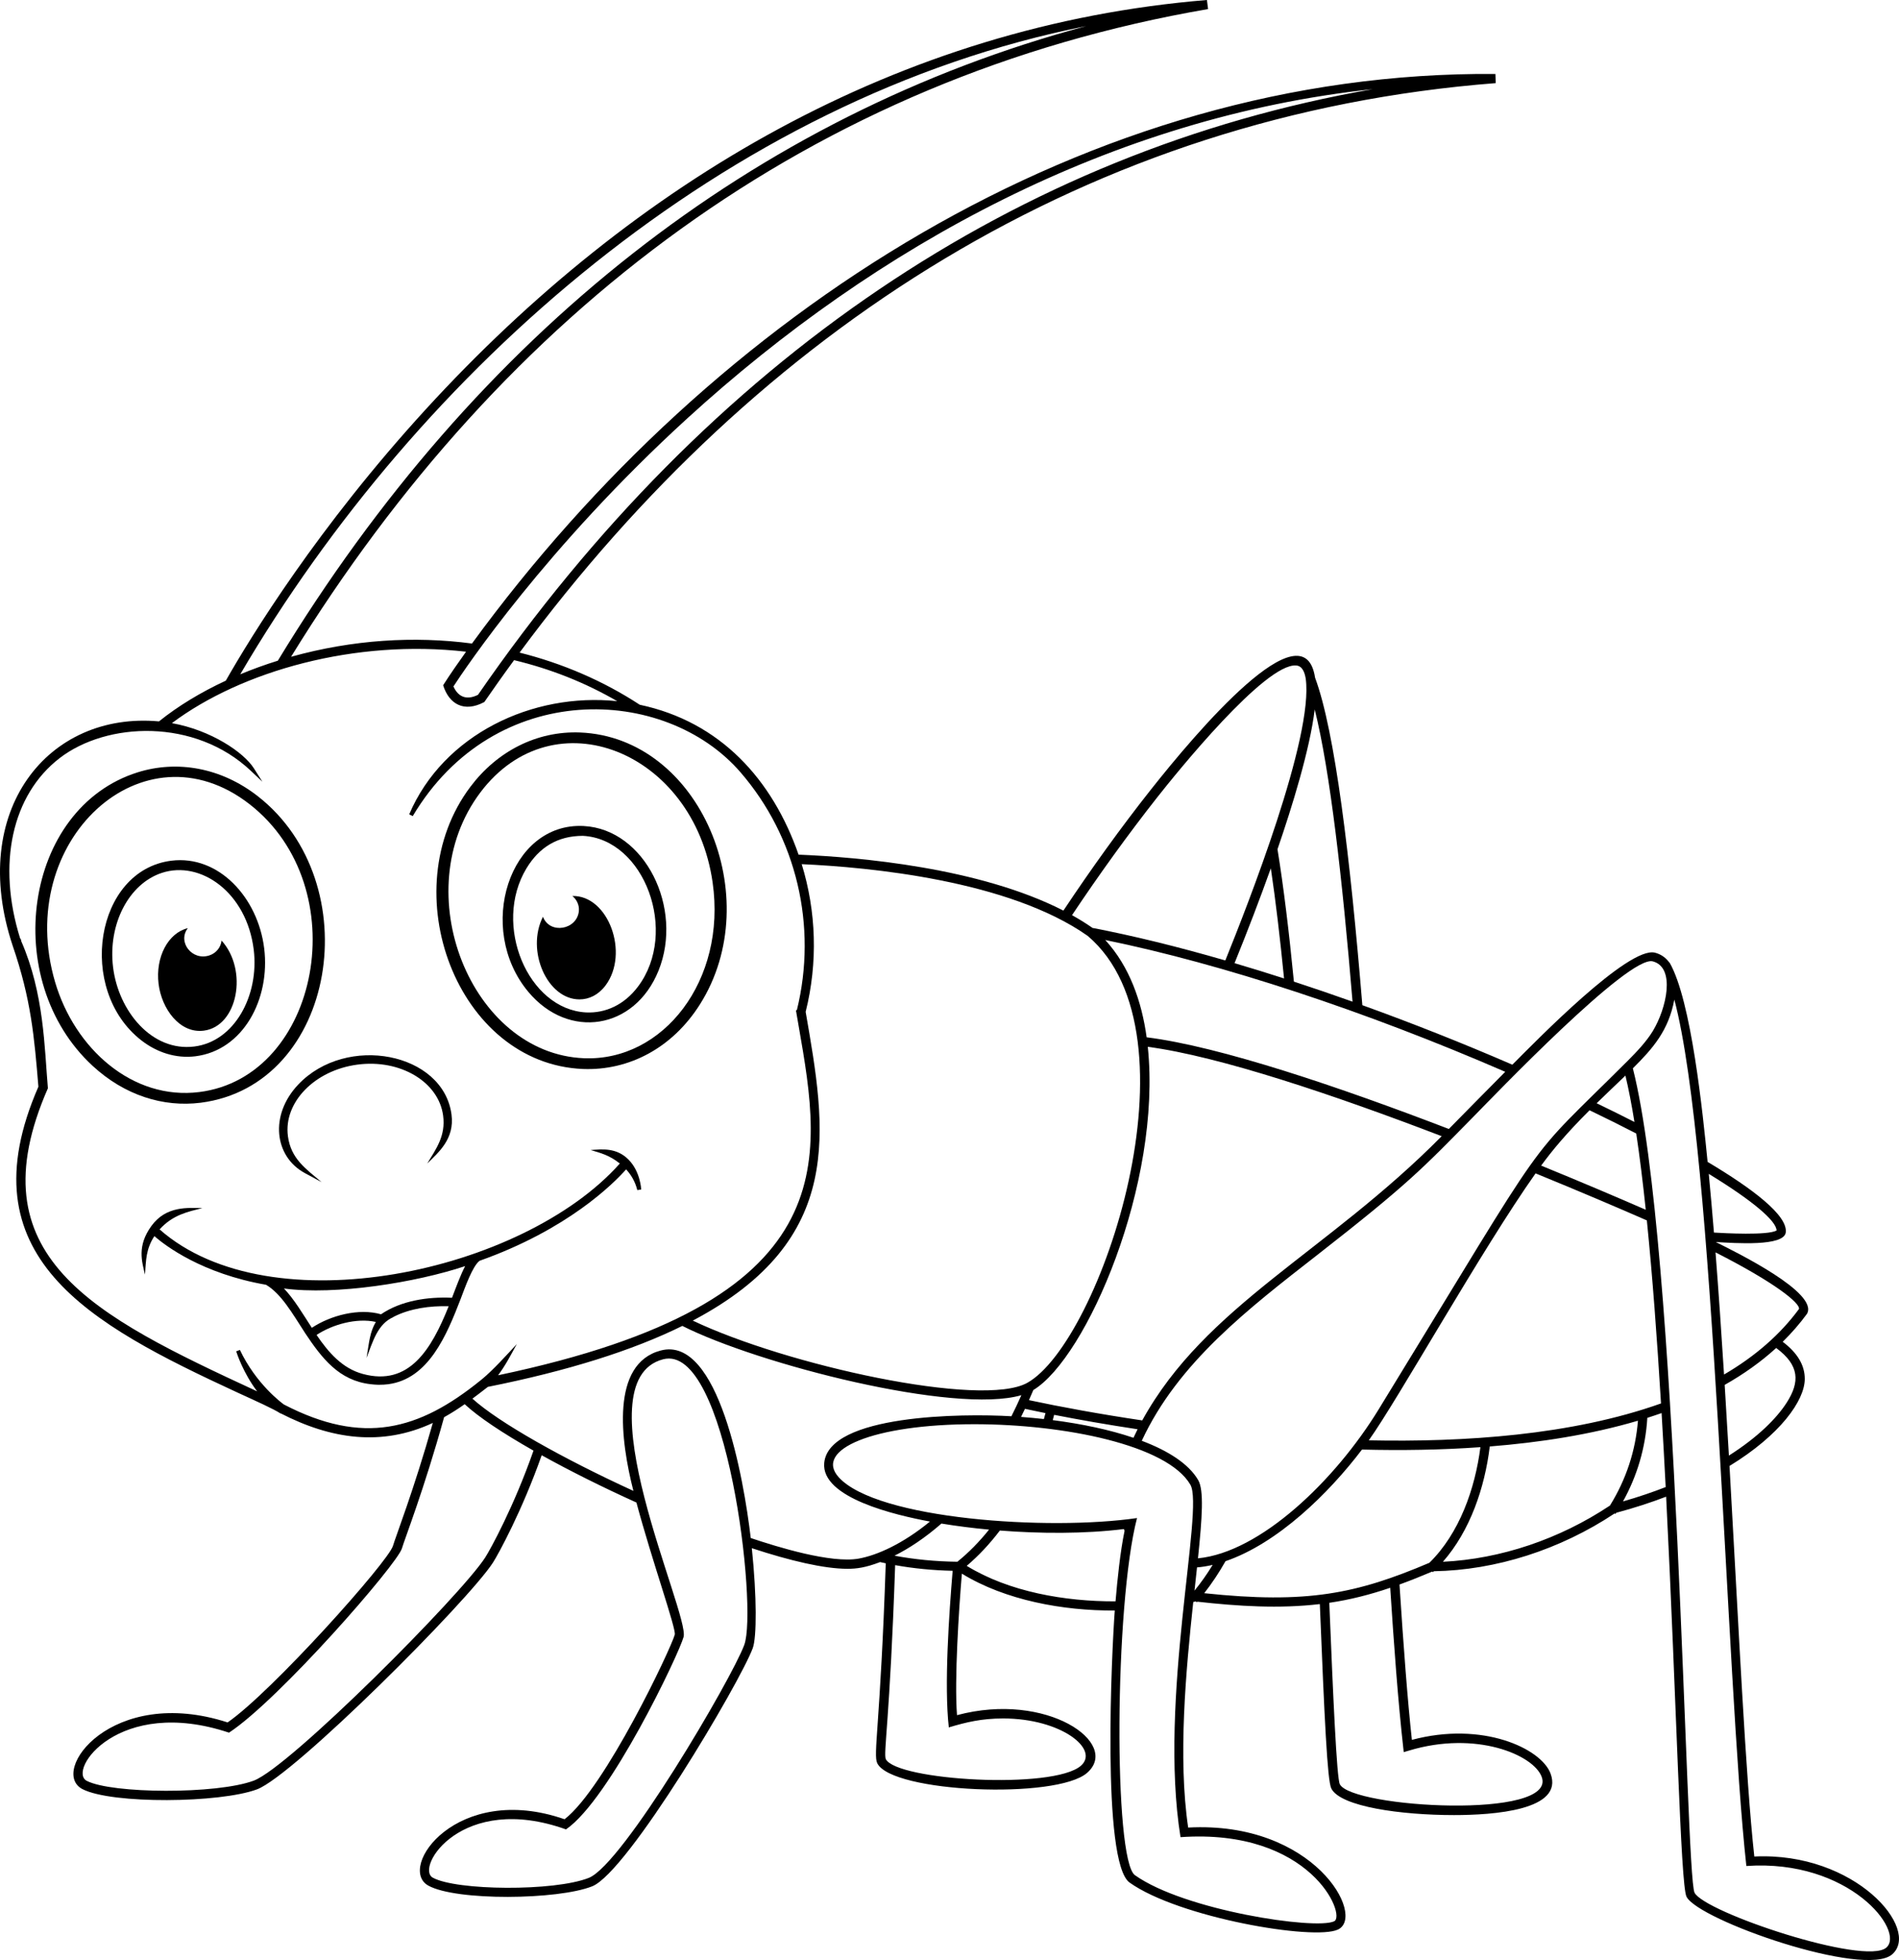 <?xml version="1.0" encoding="utf-8"?>

<svg version="1.1" id="Layer_1" xmlns="http://www.w3.org/2000/svg" xmlns:xlink="http://www.w3.org/1999/xlink" x="0px" y="0px"
	 viewBox="0 0 4844.882 5000" enable-background="new 0 0 4844.882 5000" xml:space="preserve">
<g>
	<path d="M777.677,2992.475l42.586,22.985c-40.019-33.936-78.042-59.27-85.708-117.063
		c-11.429-86.187,68.082-168.083,177.24-182.572c109.192-14.559,207.302,43.846,218.731,130.032
		c6.865,51.801-17.59,84.252-40.562,122.31c28.526-28.302,70.249-62.618,61.942-125.144
		c-20.952-158.032-267.815-206.105-390.786-76.614C686.87,2844.606,699.924,2950.472,777.677,2992.475z"/>
	<path d="M1597.385,2983.015c12.379,13.504,23.154,30.862,28.506,52.87l9.98-1.421c-0.077-1.85-2.335-45.646-31.847-75.82
		c-30.932-31.601-67.373-26.98-97.124-24.94c25.18,7.68,47.046,12.54,74.468,34.435
		c-247.166,278.049-891.251,417.71-1174.236,168.005c34.64-37.924,72.444-44.809,109.305-54.41
		c-36.298-0.331-92.186-6.358-130.019,45.492c-37.459,51.365-24.244,90.997-16.55,124.216c2.785-37.207,2.292-64.84,23.962-98.059
		c28.302,24.638,121.761,95.618,284.948,124.075c38.958,23.161,66.774,72.535,99.198,122.443l-0.064,0.049
		c43.656,65.459,86.856,121.74,167.478,131.109c14.587,1.737,23.415,1.435,22.613,1.435c7.744,0,14.784-0.345,22.584-1.372l0,0
		c102.919-13.694,148.748-124.349,185.322-219.215l-0.043-0.007c10.557-27.599,29.99-82.902,47.798-95.696
		C1448.504,3136.469,1564.94,3019.659,1597.385,2983.015z M926.285,3505.086c-52.736-14.01-87.903-54.516-118.638-99.656
		c40.16-26.502,101.554-44.169,151.153-33.226c-15.291,26.474-16.718,49.923-23.633,91.827
		c16.148-41.898,28.077-86.433,68.307-104.086l-0.127-0.302c42.382-21.93,93.867-28.851,141.342-27.458
		C1100.317,3443.27,1043.432,3536.469,926.285,3505.086z M1153.201,3310.628c-62.125-2.975-130.342,7.483-181.136,42.094
		c-56.049-16.17-128.379,2.652-176.481,34.499c-22.704-35.012-44.971-72.816-71.135-100.31
		c131.614,17.815,337.425-15.473,462.288-57.083C1175.271,3251.576,1164.011,3282.459,1153.201,3310.628z"/>
	<path d="M1487.524,2726.973v0.007c117.261,4.459,228.268-53.671,298.628-165.48c171.051-271.529,0.627-680.778-306.373-692.925
		c-110.339-4.262-211.527,47.89-279.646,138.465C1000.267,2272.718,1166.439,2714.109,1487.524,2726.973z M1225.405,2021.67
		c187.558-249.325,544.859-104.874,592.679,229.357c35.821,250.373-126.312,456.787-328.197,448.481
		C1201.753,2688.058,1035.068,2274.737,1225.405,2021.67z"/>
	<path d="M1347.891,2530.216c102.54,122.802,271.283,96.8,332.171-54.058c64.277-159.277-34.337-360.881-190.948-368.997
		C1299.432,2097.328,1212.928,2368.583,1347.891,2530.216z M1343.01,2215.375c32.416-53.749,79.407-83.148,144.092-83.148
		c157.512,8.166,245.07,245.766,140.569,384.625c-35.083,46.624-82.917,68.167-132.459,65.832
		C1347.118,2574.997,1256.127,2359.594,1343.01,2215.375z"/>
	<path d="M1478.457,2549.452c24.237,0,48.172-11.338,66.283-35.385c61.669-81.946,7.399-230.891-84.652-228.38
		c10.473,8.018,18.342,22.521,16.768,38.508c-4.755,48.094-74.582,59.854-91.588,14.411
		C1341.393,2424.877,1395.97,2549.452,1478.457,2549.452z"/>
	<path d="M511.95,2813.047L511.95,2813.047c346.842-44.247,429.379-560.895,145.549-782.129
		c-94.352-73.541-206.604-91.891-306.077-60.747c-291.588,91.286-352.06,530.363-115.107,748.833
		C317.69,2794.093,416.227,2825.081,511.95,2813.047z M140.519,2505.1c-105.838-359.994,224.744-665.185,496.391-453.46
		c271.881,211.915,178.971,695.534-128.338,734.147C338.029,2807.329,190.443,2674.884,140.519,2505.1z"/>
	<path d="M498.601,2694.535L498.601,2694.535c121.973-15.297,191.313-145.998,175.433-275.194
		c-16.043-129.962-116.254-238.704-236.819-223.702c-194.782,24.427-242.319,329.188-76.74,458.222
		C400.064,2684.71,448.811,2700.753,498.601,2694.535z M288.494,2467.548v-0.007c-13.51-109.734,40.062-213.307,124.61-240.913
		c98.417-32.241,216.205,49.43,234.231,196.04c14.201,115.727-48.347,234.273-151.814,246.997
		C387.658,2683.219,302.245,2579.547,288.494,2467.548z"/>
	<path d="M519.842,2629.189c86.699-10.845,113.849-154.051,45.394-229.906c-1.533,16.184-12.892,32.03-31.193,38.008
		c-43.924,14.341-82.001-34.203-54.831-69.595c-50.015,11.992-83.05,73.527-74.602,142.327
		C412.436,2573.639,458.546,2636.939,519.842,2629.189z"/>
	<path d="M4475.723,4735.941c-22.169-202.012-40.026-589.514-63.272-996.301c129.653-79.217,191.863-167.063,192.018-221.867
		c0.12-34.801-18.308-66.254-56.267-94.908c22.858-22.464,43.572-46.244,61.951-71.395
		c30.426-53.341-178.078-155.796-232.741-183.085c49.908,2.891,173.927,11.788,178.548-24.434
		c5.543-43.6-85.434-112.14-199.41-179.969c-12.294-123.843-41.237-411.795-97.018-508.44l-0.232,0.127
		c-0.992-1.428-2.188-2.602-3.278-3.932l-0.302-0.844l0.027,0.521c-8.503-10.233-19.482-17.464-33.254-21.079
		c-67.414-17.745-303.939,225.545-364.073,285.659c-126.748-54.93-255.724-106-382.683-151.779
		c-31.171-378.239-69.672-698.917-120.628-835.441c-28.056-185.526-303.004,138.908-419.047,285.694
		c-75.736,95.801-151.717,201.21-223,308.44c-214.721-109.896-522.38-136.461-675.657-142.692
		c-66.719-191.567-199.339-338.831-405.233-382.431c-93.157-60.944-196.829-105.472-306.548-133.007
		C1934.74,841.145,2778.67,292.777,3816.018,212.034l-0.809-23.323c-1038.901-8.475-1993.073,606.541-2611.071,1452.912
		c-147.144-19.391-303.931-10.072-461.577,33.837c542.53-881.439,1330.884-1478.9,2339.555-1652.321L3079.219,0
		c-785.519,64.32-1460.488,462.393-1992.7,1043.916c-275.665,301.21-446.526,580.222-510.451,692.461
		c-63.722,29.575-121.536,64.517-170.461,103.868c-283.971-25.967-487.368,228.745-373.365,571.958
		c47.06,136.566,55.297,233.352,65.74,359.952c-189.344,433.514,128.013,604.431,507.491,780.026
		c47.137,21.677,92.39,41.757,110.43,53.692l0.275-0.408c128.379,66.057,257.687,85.132,388.092,24.385
		c-48.754,172.437-95.632,292.228-101.611,313.378c-11.254,39.893-309.319,373.021-421.937,450.612
		c-296.286-95.611-456.365,125.833-370.234,170.207c75.018,38.585,350.872,35.771,445.218,0.563
		c93.712-34.97,539.443-481.01,602.159-578.731c13.533-21.107,73.977-131.242,124.153-273.569
		c72.021,39.942,155.542,81.664,241.694,120.615c39.824,148.509,101.372,320.973,97.883,336.862
		c-9.214,34.562-177.894,391.553-281.229,471.079c-274.814-95.548-428.534,124.265-347.553,169.293
		c71.008,39.45,330.376,36.566,417.97,1.829c91.117-36.145,376.854-519.159,409.742-607.638
		c10.184-27.43,10.516-130.834-2.385-254.973c98.074,32.276,184.85,52.595,244.184,52.595c22.844,0,45.83-2.883,83.092-17.14
		c4.775,1.091,9.58,2.117,14.412,3.137c-13.715,409.495-32.613,488.043-21.648,510.051c37.593,75.242,457.358,92.572,535.279,24.574
		c86.594-75.404-102.363-208.566-331.846-147.257c-6.956-91.047,4.691-268.976,12.406-361.007
		c110.557,67.879,258.271,94.95,390.119,94.036c-7.365,97.137-34.449,642.615,37.847,694.05
		c125.65,89.408,470.818,148.622,531.685,119.75c72.057-34.14-61.071-277.395-382.297-260.1
		c-26.368-178.464-5.739-400.943,12.976-575.468c1.976-0.422,3.96-0.788,5.936-1.224c0.359,0.042,0.689,0.07,1.048,0.112
		l2.074,1.772l1.195-1.414c103.785,11.57,209.503,18.378,312.645,6.105c11.829,289.928,19.089,450.007,29.301,470.396
		c23.329,46.638,178.605,67.879,313.004,67.879c100.014,0,281.425-12.21,246.328-106.084
		c-24.06-64.123-173.857-133.971-353.741-85.722c-10.881-99.339-21.17-235.532-31.616-396.329
		c27.234-9.896,54.847-20.931,83.605-33.134l1.59,1.632l2.497-2.413c158.321-2.616,321.873-54.895,461.267-147.475l2.152,1.351
		l1.856-2.968c45.872-12.273,88.24-26.129,127.325-41.096c26.621,524.926,36.63,989.739,51.955,1020.404
		c30.053,60.072,454.607,208.3,524.772,147.074C4900.908,4921.502,4733.494,4723.647,4475.723,4735.941z M4558.553,3577.839
		c-25.586,40.041-73.709,88.458-147.629,135.321c-3.446-59.692-7.09-121.086-10.768-180.356
		c49.401-27.922,93.226-59.312,131.389-94.127C4591.66,3483.001,4591.914,3525.665,4558.553,3577.839z M4589.719,3339.19
		c-47.854,65.051-111.759,120.819-191.208,167.218c-6.695-106.351-13.892-211.345-21.718-311.605
		C4528.853,3272.113,4593.045,3324.462,4589.719,3339.19z M4532.523,3139.029c-22.802,12.885-133.69,6.801-159.77,5.226
		c-4.214-51.54-8.617-101.583-13.222-149.719C4473.36,3063.905,4532.326,3115.192,4532.523,3139.029z M3840.296,2734.176
		c-47.834,48.038-93.769,94.957-143.916,145.801c-278.773-107.048-584.099-210.578-770.973-233.844
		c-12.561-90.885-43.227-180.131-105.584-248.199C3119.442,2459.165,3483.986,2579.477,3840.296,2734.176z M2625.146,3571.734
		c3.778-8.447,7.49-17.035,11.161-25.77c135.61-81.875,328.281-526.459,292.038-875.531
		c183.353,24.153,478.26,123.927,749.846,227.951c-292.481,295.829-602.546,431.678-764.017,725.074
		C2805.389,3607.323,2707.006,3589.198,2625.146,3571.734z M2902.302,3645.999c-3.657,7.266-7.167,14.517-10.5,21.782
		c-60.817-20.636-132.114-35.561-205.95-45.063c1.231-4.487,2.406-8.989,3.566-13.483
		C2753.834,3621.867,2825.496,3634.443,2902.302,3645.999z M2667.332,3604.825c-1.322,5.064-2.694,10.114-4.101,15.15
		c-19.362-2.187-38.831-3.988-58.277-5.451c3.369-6.759,6.702-13.645,9.994-20.622
		C2631.75,3597.532,2649.228,3601.175,2667.332,3604.825z M3149.693,2456.999c33.915-83.739,65.256-165.593,92.558-242.06
		c12.358,83.183,23.555,178.126,33.71,281.031C3233.298,2482.248,3191.146,2469.229,3149.693,2456.999z M3354.207,1809.72
		c39.183,156.984,70.397,430.68,96.511,745.492c-50.331-17.914-100.295-34.984-149.627-51.111
		c-12.343-126.488-26.2-241.356-41.862-337.706C3296.716,2057.547,3341.708,1912.196,3354.207,1809.72z M2951.858,2034.724
		c49.354-62.716,275.918-343.572,355.17-337.08c15.698,1.217,21.509,17.583,24.181,33.085
		c21.134,148.46-148.854,580.426-205.078,719.384c-120.636-34.942-235.047-63.103-338.782-82.972
		c-16.556-11.542-34.056-22.394-52.35-32.578C2804.101,2230.996,2877.937,2128.668,2951.858,2034.724z M2774.97,2387.383
		c297.363,252.201,32.339,1035.821-153.959,1140.119c-116.064,65.1-615.663-45.316-853.574-158.665
		c392.236-206.823,340.133-486.869,288.022-787.65c31.516-125.995,27.022-256.246-10.064-376.727
		C2217.423,2212.217,2573.627,2245.59,2774.97,2387.383z M1753.123,1067.626c485.055-442.903,1085.322-768.99,1749.073-840.146
		C2596.949,385.152,1810.01,917.035,1219.462,1772.521c-29.596,14.672-50.844,4.965-62.618-21.423
		C1185.794,1706.604,1393.319,1396.174,1753.123,1067.626z M2770.967,66.613C1924.843,293.571,1216.416,849.909,708.863,1685.399
		c-32.993,10.276-65.052,21.909-95.934,34.787C1067.232,945.175,1851.422,249.613,2770.967,66.613z M724.365,3582.91
		c-7.279-5.247-71.444-53.221-112.322-139.295l-9.403,3.678c0.936,3.024,17.338,54.417,53.418,102.012
		c-419.483-194.064-722.085-343.965-533.845-773.126c-8.912-103.249-9.46-241.44-68.209-375.742
		c0.175-2.455-0.745-4.733-2.603-6.548c-59.481-189.977-20.98-366.099,100.647-459.847
		c120.628-92.988,345.449-102.201,487.868,32.234l29.553,27.894l-21.804-34.288c-25.862-40.674-108.912-97.18-209.101-115.171
		c178.668-133.711,468.449-214.651,750.486-182.206c-17.822,24.842-42.25,59.818-58.468,85.575
		c15.221,48.579,53.727,70.2,105.1,42.777c23.406-33.788,44.042-63.272,75.89-106.822c92.883,22.232,181.242,57.132,263.187,104.67
		c-216.078-22.774-443.761,84.787-530.749,288.627l9.003,4.579c209.06-351.259,644.169-334.112,836.25-111.788
		c143.03,165.501,196.659,392.06,143.804,606.668l-2.419,0.323l7.118,41.117c60.317,345.984,122.563,703.587-766.972,890.034
		c19.16-25.693,31.404-49.831,47.727-79.561c-26.059,28.154-60.669,66.423-88.403,89.281c0,0,0,0-0.007,0.007l-3.862,3.088
		l0.014,0.014C1068.449,3649.051,926.067,3687.474,724.365,3582.91z M1237.931,3973.063
		c-61.803,96.314-499.037,535.174-590.478,569.314c-94.557,35.272-361.808,33.612-426.065,0.569
		c-50.458-25.974,81.045-216.873,362.871-122.971c127.543-83.633,430.011-430.406,441.258-470.305
		c6.12-21.543,56.942-151.484,107.504-334.4c18.533-10.261,35.969-21.536,52.559-33.211c34.365,32.29,97.088,73.956,175.524,118.477
		C1311.556,3842.426,1251.316,3952.209,1237.931,3973.063z M1898.799,4196.252c-32.268,86.848-309.467,559.614-396.539,594.155
		c-88.269,35.005-338.359,32.67-398.143-0.556c-45.555-25.299,73.709-218.335,339.865-123.09
		c112.329-76.86,288.76-448.643,300.057-491.033c15.797-59.319-264.932-652.631-52.25-708.222
		C1854.446,3424.997,1933.648,4102.477,1898.799,4196.252z M2190.676,3976.01c-70.672,12.533-207.145-29.632-275.327-52.546
		c-17.583-151.139-82.085-517.035-229.399-478.394c-128.59,33.563-102.729,229.87-69.947,358.166
		c-178.76-81.868-343.775-174.49-410.733-235.336c8.701-6.407,22.184-16.521,39.429-30.025
		c203.158-40.688,367.921-92.256,496.132-155.486c193.887,97.799,695.049,226.27,864.988,176.677
		c-8.244,18.631-16.718,36.594-25.439,53.784c-124.504-7.469-466.297-4.494-477.563,119.194
		c-8.103,88.979,181.742,133.064,269.743,149.396C2302.948,3938.649,2237.292,3967.612,2190.676,3976.01z M2559.37,4383.753
		c147.728,0,246.603,78.591,198.292,120.643c-70.672,61.668-470.439,37.713-497.827-17.049
		c-6.352-16.507,10.487-99.536,23.969-494.676c46.716,8.405,95.829,13.223,146.673,14.404c-8.989,107.287-22,292.706-9.769,399.493
		C2465.551,4393.108,2504.841,4383.753,2559.37,4383.753z M2442.504,3984c-55.928-0.668-109.621-5.978-160.354-15.445
		c37.016-18.533,77.901-45.393,119.708-81.995c39.253,6.45,80.202,11.647,121.479,15.48
		C2498.637,3932.875,2471.628,3960.53,2442.504,3984z M2466.382,3994.479c30.589-25.946,58.87-56.288,84.534-90.118
		c102.117,8.004,215.698,8.721,316.289-3.756c0.654,1.428,1.21,2.919,1.899,4.325c-11.007,52.996-18.554,126.178-23.041,180.068
		C2717.022,4085.512,2574.436,4060.825,2466.382,3994.479z M3011.811,4686.553c332.164-22.971,423.661,199.663,391.995,214.629
		c-47.441,22.507-381.897-27.726-508.327-117.675c-54.699-38.922-52.237-689.556,5.352-910.965
		c-225.826,32.832-662.885,3.411-760.775-103.791c-64.565-70.749,87.699-135.603,345.674-135.603
		c229.365,0,492.368,53.018,551.252,154.347C3072.712,3848.967,2955.199,4334.401,3011.811,4686.553z M2912.999,3675.412
		c92.362-199.367,272.296-337.157,447.306-473.681c232.634-181.488,269.13-221.128,396.314-350.422
		c54.649-55.521,398.424-415.079,460.079-398.91c58.609,15.424,35.328,119.982-0.289,178.45
		c-16.634,26.987-40.66,52.237-63.391,74.975c-277.395,277.212-176.531,140.294-636.004,890.013
		c-110.95,180.996-301.407,363.996-460.656,379.414c10.866-104.467,15.466-173.913,0.654-199.409
		C3032.848,3734.253,2980.618,3700.957,2912.999,3675.412z M3931.918,2973.443c28.533-38.993,63.286-81.066,123.463-141.194
		c42.439,20.418,82.163,40.217,119.124,59.291c8.792,58.405,16.866,123.857,24.301,194.549
		C4128.986,3055.613,4036.476,3016.191,3931.918,2973.443z M4201.577,3113.244c14.264,141.279,26.107,301.653,36.13,466.894
		c-228.127,81.305-503.72,99.114-745.554,94.106c72.725-101.125,288.746-487.72,425.517-680.989
		C4030.569,3039.373,4129.599,3081.686,4201.577,3113.244z M4073.507,2814.334c28.506-27.859,47.166-45.182,73.407-70.523
		c8.158,34.14,15.818,73.864,23.006,118.329C4135.921,2844.817,4103.208,2828.682,4073.507,2814.334z M3047.505,4057.716
		c2.701-24.842,4.621-42.46,6.422-59.319c13.138-1.055,26.473-3.249,39.942-6.372
		C3079.394,4015.629,3063.9,4037.608,3047.505,4057.716z M3581.328,4469.666l13.892-4.115
		c170.636-51.322,316.986,10.909,338.03,67.063c41.116,109.783-484.703,79.42-515.001,18.884
		c-7.926-15.839-17.091-223.935-26.846-462.773c54.474-8.074,104.664-21.079,155.445-38.332
		C3555.839,4188.191,3566.332,4337.861,3581.328,4469.666z M3646.752,3986.679c-185.406,78.794-311.345,105.444-574.455,77.529
		c19.553-24.919,37.727-52.272,54.333-81.615c133.274-45.59,263.377-172.978,348.171-284.78
		c101.154,2.497,200.577,1.076,302.138-6.091C3763.386,3797.68,3723.31,3911.655,3646.752,3986.679z M4107.45,3840.632
		c-128.899,85.828-278.83,136.222-426.199,143.445c69.356-79.069,106.772-188.874,119.539-294.135
		c127.022-10.135,256.324-29.828,378.042-65.734C4172.88,3700.261,4149.002,3773.625,4107.45,3840.632z M4140.724,3830.083
		c35.398-63.919,57.364-135.279,62.048-213.174c12.385-3.911,24.469-8.004,36.418-12.182c3.714,62.442,7.23,126.579,10.437,188.754
		C4216.123,3806.549,4179.879,3818.857,4140.724,3830.083z M4812.648,4968.239c-54.207,47.18-464.348-89.971-489.394-140.076
		c-23.449-46.884-41.103-1644.472-157.392-2102.877c51.582-51.16,91.222-96.758,105.838-175.341
		c103.185,388.282,131.58,1737.396,183.753,2210.17C4718.189,4741.814,4860.966,4926.045,4812.648,4968.239z"/>
</g>
</svg>
